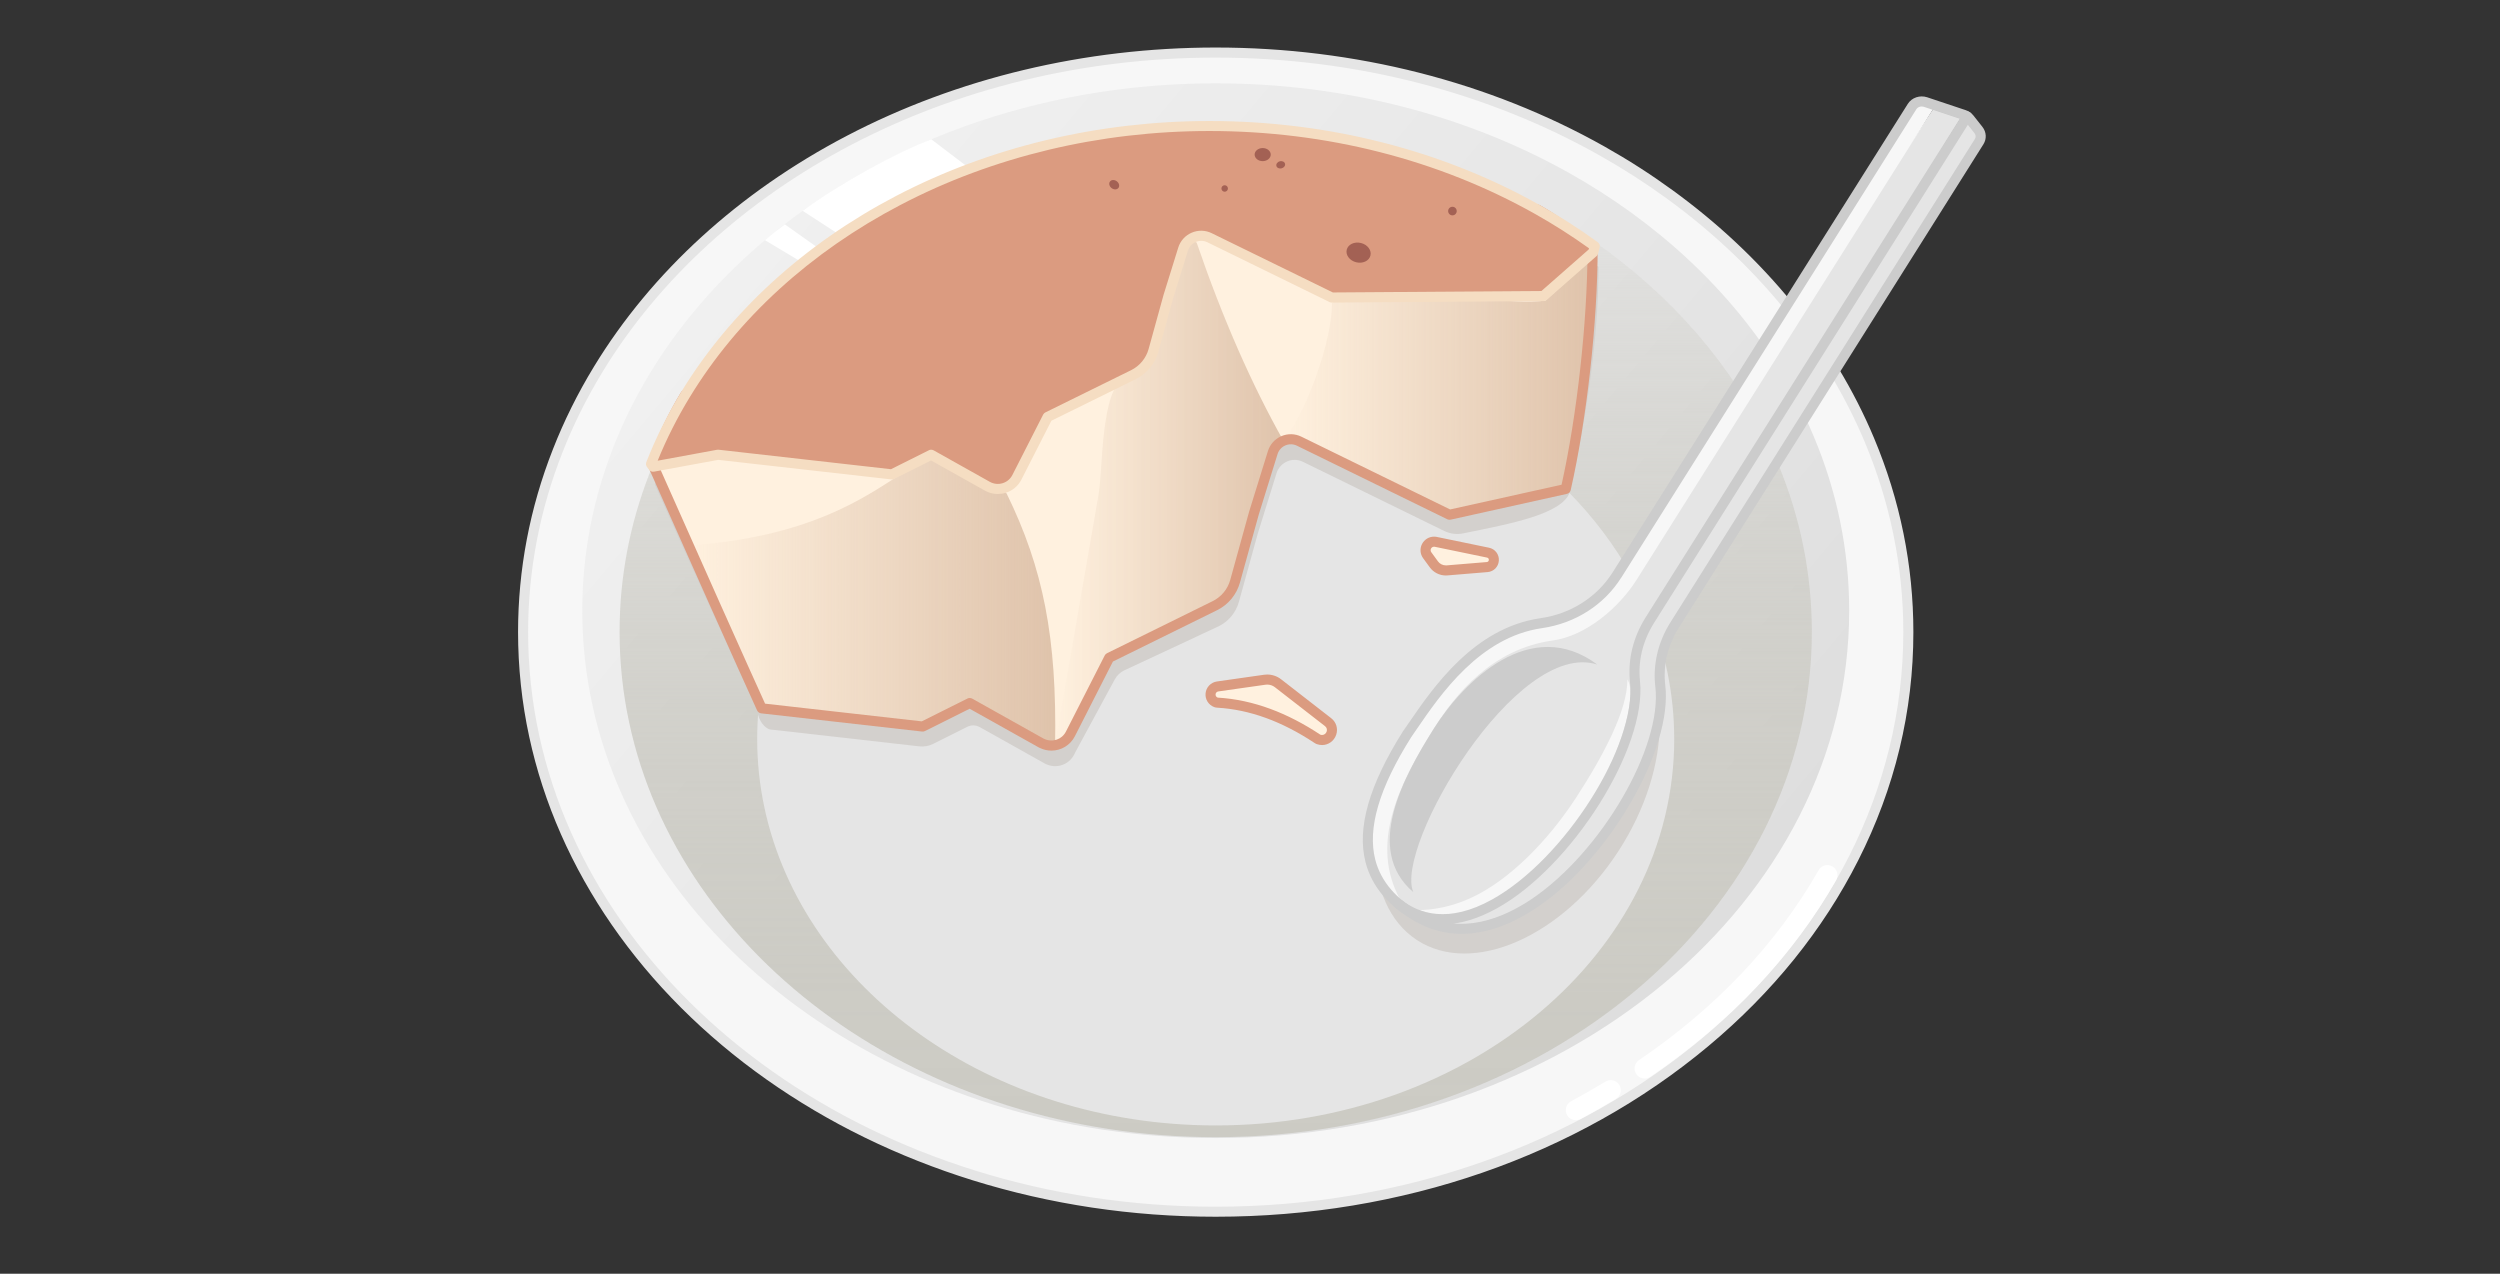 <svg width="263" height="134" viewBox="0 0 263 134" fill="none" xmlns="http://www.w3.org/2000/svg">
<rect x="0" y="0" width="263" height="134" fill="#333333" stroke="none"/>
<path d="M137.781 24.858C137.956 24.858 138.098 24.716 138.098 24.541C138.098 24.365 137.956 24.223 137.781 24.223C137.605 24.223 137.463 24.365 137.463 24.541C137.463 24.716 137.605 24.858 137.781 24.858Z" fill="#A36154"/>
<path d="M139.169 25.706C139.24 25.531 139.131 25.321 138.925 25.237C138.719 25.154 138.495 25.228 138.424 25.403C138.353 25.578 138.462 25.788 138.668 25.872C138.874 25.956 139.098 25.881 139.169 25.706Z" fill="#A36154"/>
<path d="M127.893 127.474C110.721 127.474 94.05 122.381 80.945 113.133C67.973 103.98 59.18 91.284 56.191 77.391C55.421 73.833 55.029 70.169 55.029 66.505C55.029 59.993 56.251 53.587 58.654 47.462C59.805 44.519 61.245 41.624 62.929 38.861C68.94 28.984 78.064 20.654 89.31 14.77C100.863 8.724 114.205 5.529 127.893 5.529C142.453 5.529 156.509 9.112 168.534 15.886C170.998 17.269 173.384 18.801 175.629 20.432C185.216 27.392 192.487 36.333 196.663 46.294C199.381 52.775 200.761 59.573 200.761 66.502C200.761 100.122 168.076 127.471 127.897 127.471L127.893 127.474Z" fill="#F7F7F7"/>
<path d="M127.893 6.059C142.849 6.059 156.742 9.85 168.273 16.348C170.734 17.732 173.084 19.239 175.315 20.863C184.708 27.682 191.975 36.492 196.172 46.502C198.798 52.764 200.228 59.495 200.228 66.505C200.228 99.886 167.843 126.945 127.893 126.945C92.346 126.945 62.784 105.516 56.706 77.278C55.951 73.784 55.559 70.183 55.559 66.502C55.559 59.919 56.819 53.583 59.149 47.653C60.299 44.709 61.722 41.857 63.381 39.132C75.329 19.507 99.73 6.059 127.893 6.059ZM127.893 5C114.117 5 100.69 8.216 89.067 14.297C77.733 20.227 68.538 28.624 62.477 38.582C60.776 41.374 59.325 44.296 58.164 47.268C55.732 53.452 54.5 59.926 54.5 66.502C54.5 70.204 54.895 73.907 55.672 77.5C58.69 91.524 67.56 104.333 80.638 113.563C87.115 118.134 94.407 121.699 102.314 124.163C110.488 126.708 119.094 128 127.893 128C147.462 128 165.87 121.625 179.72 110.051C186.476 104.407 191.778 97.832 195.487 90.504C199.335 82.904 201.287 74.828 201.287 66.498C201.287 59.499 199.896 52.63 197.15 46.086C192.939 36.037 185.604 27.015 175.94 19.998C173.681 18.353 171.277 16.81 168.796 15.416C156.689 8.604 142.545 5 127.893 5Z" fill="#E5E5E5"/>
<path d="M194.534 64.246C194.534 94.884 164.701 119.723 127.897 119.723C95.148 119.723 67.916 100.055 62.315 74.136C61.619 70.928 61.256 67.624 61.256 64.246C61.256 58.203 62.417 52.386 64.563 46.944C65.626 44.24 66.935 41.624 68.463 39.122C79.469 21.11 101.95 8.766 127.893 8.766C141.67 8.766 154.472 12.246 165.093 18.208C167.359 19.479 169.526 20.863 171.581 22.352C180.232 28.61 186.928 36.697 190.796 45.885C193.218 51.631 194.534 57.812 194.534 64.243V64.246Z" fill="url(#paint0_linear_463_541)"/>
<path d="M190.606 66.474C190.606 95.83 162.53 119.627 127.893 119.627C97.075 119.627 71.446 100.782 66.176 75.951C65.519 72.876 65.181 69.71 65.181 66.474C65.181 60.685 66.271 55.111 68.294 49.894C69.293 47.304 70.525 44.797 71.965 42.401C82.321 25.14 103.478 13.316 127.893 13.316C140.858 13.316 152.905 16.652 162.901 22.363C165.036 23.58 167.073 24.904 169.007 26.334C177.15 32.331 183.451 40.078 187.09 48.881C189.367 54.388 190.606 60.307 190.606 66.474Z" fill="url(#paint1_linear_463_541)"/>
<path d="M176.13 77.733C176.13 100.189 154.536 118.396 127.893 118.396C104.188 118.396 84.478 103.98 80.422 84.983C79.918 82.633 79.656 80.211 79.656 77.733C79.656 73.304 80.496 69.043 82.049 65.051C82.819 63.071 83.765 61.154 84.873 59.319C92.84 46.114 109.112 37.068 127.893 37.068C137.865 37.068 147.13 39.62 154.822 43.989C156.463 44.921 158.03 45.934 159.516 47.025C165.778 51.614 170.628 57.54 173.423 64.275C175.174 68.486 176.127 73.014 176.127 77.73L176.13 77.733Z" fill="#E5E5E5"/>
<path d="M168.163 28.077C168.163 35.55 166.903 44.028 165.131 51.822C164.253 54.098 159 55.083 153.914 56.114C153.247 56.248 152.552 56.16 151.937 55.86L137.074 48.585C136.527 48.317 135.927 48.32 135.415 48.539C134.899 48.758 134.476 49.196 134.292 49.781L132.319 56.131L130.332 63.318C130.021 64.437 129.248 65.372 128.207 65.884L118.292 70.511C117.862 70.713 117.509 71.048 117.279 71.465L113.202 78.986L113.005 79.375C112.454 80.458 111.148 80.896 110.061 80.395C110.008 80.374 109.955 80.345 109.902 80.317L103.068 76.491C102.663 76.265 102.172 76.251 101.759 76.459L98.152 78.263C97.707 78.485 97.206 78.573 96.712 78.517L80.997 76.738C80.443 76.607 79.779 75.778 79.705 74.881C78.473 72.195 72.385 58.881 68.887 50.974C69.871 48.458 71.086 46.022 72.505 43.693L128.888 21.653L162.149 24.219C164.253 25.402 166.261 26.69 168.167 28.077H168.163Z" fill="#D3D0CD"/>
<path d="M167.766 25.91C167.766 33.382 166.491 43.647 164.72 51.44L152.486 54.155L136.672 46.418C136.125 46.149 135.525 46.153 135.013 46.372C134.498 46.591 134.075 47.028 133.891 47.614L131.918 53.964L129.931 61.151C129.62 62.27 128.847 63.205 127.806 63.717L116.684 69.198L112.801 76.819L112.603 77.207C112.053 78.291 110.747 78.729 109.659 78.227C109.607 78.206 109.554 78.178 109.501 78.15L102.021 73.96L97.069 76.434L80.13 74.518L79.936 74.091C78.704 71.404 71.983 56.714 68.485 48.807C69.47 46.291 70.684 43.855 72.103 41.525L128.487 19.486L161.747 22.052C163.851 23.235 165.86 24.523 167.766 25.91Z" fill="#FFF1DF"/>
<path d="M84.442 22.179C88.382 19.253 94.513 15.942 97.975 14.657L101.713 17.502L88.533 24.837L84.442 22.179Z" fill="white"/>
<path d="M80.476 25.264C81.121 24.696 81.831 24.145 82.565 23.605L86.268 26.231L84.443 27.64L80.476 25.268V25.264Z" fill="white"/>
<path d="M167.423 27.237L162.556 31.639C154.879 32.429 145.712 27.791 140.114 31.889C140.181 35.874 137.332 43.555 135.01 46.375C138.494 46.665 145.793 50.47 152.538 53.767L164.373 51.077C166.322 43.495 167.335 35.55 167.423 27.241V27.237Z" fill="url(#paint2_linear_463_541)"/>
<path d="M135.013 46.372C134.498 46.591 134.074 47.028 133.89 47.614L131.917 53.964L129.93 61.151C129.619 62.27 128.846 63.205 127.805 63.717L116.683 69.198L112.8 76.819L110.993 78.397L115.518 52.316C116.129 49.164 115.628 41.095 118.536 39.362C122.437 37.043 123.788 24.512 125.882 25.508C128.681 33.675 131.741 40.551 135.013 46.368V46.372Z" fill="url(#paint3_linear_463_541)"/>
<path d="M110.997 78.397L109.663 78.228C109.61 78.206 109.557 78.178 109.504 78.15L102.025 73.96L97.072 76.434L80.133 74.518L79.939 74.091L72.375 57.388C97.729 55.673 95.636 40.855 105.9 51.924C109.755 59.792 111.198 67.116 110.997 78.397Z" fill="url(#paint4_linear_463_541)"/>
<path d="M110.609 78.965C110.217 78.965 109.818 78.88 109.441 78.707C109.398 78.69 109.328 78.655 109.257 78.619L102.007 74.56L97.305 76.907C97.214 76.953 97.111 76.971 97.009 76.96L80.07 75.044C79.886 75.022 79.724 74.906 79.646 74.737L79.452 74.309C78.234 71.655 71.719 57.081 68.139 48.994C68.083 48.864 68.079 48.719 68.132 48.589C69.311 45.571 70.398 43.308 71.651 41.25C71.712 41.151 71.803 41.074 71.913 41.031L128.296 18.992C128.37 18.964 128.452 18.95 128.529 18.956L161.79 21.523C161.867 21.53 161.942 21.551 162.009 21.59C163.675 22.525 165.161 23.633 166.601 24.703C167.017 25.014 167.43 25.321 167.854 25.628C167.992 25.727 168.073 25.885 168.073 26.055C168.073 33.852 166.933 44.102 165.238 51.557C165.192 51.758 165.037 51.913 164.836 51.956L152.602 54.67C152.485 54.695 152.362 54.681 152.256 54.628L136.443 46.891C136.058 46.7 135.613 46.69 135.218 46.859C134.823 47.028 134.526 47.36 134.399 47.77L132.426 54.12L130.442 61.288C130.089 62.556 129.218 63.611 128.042 64.19L117.079 69.594L113.08 77.447C112.589 78.411 111.622 78.965 110.612 78.965H110.609ZM102.025 73.431C102.113 73.431 102.205 73.452 102.282 73.498L109.762 77.687C109.79 77.702 109.822 77.723 109.857 77.733C110.725 78.136 111.714 77.79 112.134 76.967L116.214 68.959C116.267 68.856 116.348 68.775 116.451 68.722L127.573 63.24C128.476 62.796 129.151 61.984 129.422 61.006L131.41 53.819L133.386 47.452C133.605 46.746 134.12 46.174 134.798 45.885C135.476 45.592 136.245 45.613 136.905 45.938L152.553 53.594L164.278 50.992C165.898 43.721 166.986 33.901 167.01 26.323C166.661 26.065 166.311 25.808 165.965 25.55C164.522 24.474 163.152 23.457 161.589 22.567L128.565 20.019L72.463 41.953C71.309 43.869 70.296 45.987 69.198 48.769C72.792 56.89 79.209 71.239 80.416 73.868L80.486 74.024L96.97 75.887L101.781 73.484C101.855 73.445 101.936 73.427 102.018 73.427L102.025 73.431Z" fill="#DB9B80"/>
<path d="M167.766 25.907L167.607 26.535L162.362 31.145L140.1 31.303L127.241 25.01C126.143 24.473 124.823 25.042 124.46 26.21L122.924 31.145L121.346 36.859C121.036 37.978 120.266 38.913 119.221 39.425L110.207 43.866L106.973 50.212C106.394 51.349 104.986 51.776 103.871 51.151L97.962 47.84L93.825 49.908L75.541 47.84L68.704 49.097L68.485 48.804C69.47 46.287 70.684 43.852 72.103 41.522C82.315 24.749 103.168 13.256 127.237 13.256C140.019 13.256 151.893 16.496 161.747 22.049C163.851 23.231 165.86 24.519 167.766 25.907Z" fill="#DB9B80"/>
<path d="M104.968 51.97C104.498 51.97 104.036 51.85 103.612 51.613L97.947 48.44L94.061 50.382C93.969 50.427 93.867 50.445 93.765 50.434L75.558 48.377L68.799 49.619C68.601 49.654 68.4 49.577 68.28 49.414L68.061 49.121C67.952 48.973 67.927 48.783 67.994 48.613C68.979 46.096 70.211 43.619 71.654 41.25C76.801 32.8 84.609 25.67 94.231 20.633C104.114 15.462 115.525 12.73 127.24 12.73C139.697 12.73 151.723 15.794 162.012 21.59C164.119 22.772 166.159 24.082 168.083 25.479C168.259 25.606 168.337 25.829 168.284 26.037L168.125 26.665C168.1 26.768 168.04 26.863 167.963 26.934L162.718 31.543C162.622 31.628 162.499 31.674 162.372 31.674L140.11 31.833C140.025 31.836 139.947 31.815 139.873 31.78L127.015 25.486C126.63 25.299 126.185 25.289 125.79 25.458C125.398 25.628 125.098 25.959 124.971 26.369L123.435 31.303L121.861 37C121.512 38.264 120.636 39.319 119.461 39.898L110.605 44.261L107.453 50.452C107.107 51.13 106.514 51.627 105.787 51.846C105.519 51.928 105.247 51.966 104.975 51.966L104.968 51.97ZM97.965 47.311C98.053 47.311 98.145 47.332 98.223 47.378L104.131 50.689C104.544 50.918 105.021 50.971 105.473 50.833C105.924 50.696 106.288 50.389 106.503 49.968L109.737 43.622C109.79 43.52 109.871 43.439 109.973 43.386L118.988 38.945C119.892 38.501 120.566 37.685 120.834 36.715L122.412 31L123.951 26.048C124.17 25.342 124.685 24.77 125.363 24.48C126.04 24.188 126.81 24.205 127.47 24.53L140.219 30.767L162.16 30.612L167.133 26.242L167.165 26.122C165.361 24.826 163.455 23.612 161.489 22.507C151.359 16.8 139.517 13.782 127.237 13.782C115.695 13.782 104.449 16.471 94.718 21.565C85.261 26.51 77.599 33.506 72.555 41.794C71.245 43.943 70.112 46.185 69.187 48.465L75.445 47.314C75.498 47.304 75.548 47.304 75.601 47.311L93.729 49.361L97.725 47.364C97.799 47.325 97.88 47.307 97.961 47.307L97.965 47.311Z" fill="#F5DDC2"/>
<path d="M132.834 16.952C133.302 16.952 133.682 16.643 133.682 16.263C133.682 15.883 133.302 15.575 132.834 15.575C132.367 15.575 131.987 15.883 131.987 16.263C131.987 16.643 132.367 16.952 132.834 16.952Z" fill="#A36154"/>
<path d="M128.836 20.171C129.025 20.171 129.178 20.017 129.178 19.828C129.178 19.639 129.025 19.486 128.836 19.486C128.646 19.486 128.493 19.639 128.493 19.828C128.493 20.017 128.646 20.171 128.836 20.171Z" fill="#A36154"/>
<path d="M134.827 17.707C135.078 17.642 135.238 17.424 135.184 17.22C135.131 17.016 134.885 16.904 134.634 16.97C134.383 17.035 134.223 17.254 134.276 17.457C134.329 17.661 134.576 17.773 134.827 17.707Z" fill="#A36154"/>
<path d="M117.661 19.767C117.811 19.568 117.733 19.256 117.487 19.071C117.241 18.885 116.92 18.896 116.77 19.096C116.62 19.295 116.697 19.607 116.943 19.792C117.189 19.978 117.51 19.966 117.661 19.767Z" fill="#A36154"/>
<path d="M139.082 77.846C138.958 77.846 138.835 77.825 138.715 77.779C138.676 77.765 138.637 77.748 138.602 77.723C135.044 75.368 131.599 74.123 128.069 73.914C128.02 73.914 127.967 73.9 127.921 73.882C127.54 73.745 127.31 73.381 127.353 72.979C127.395 72.576 127.692 72.266 128.094 72.209L133.05 71.504C133.138 71.489 133.223 71.486 133.311 71.486C133.72 71.486 134.126 71.624 134.447 71.874L139.714 75.965C140.074 76.244 140.211 76.699 140.067 77.126C139.918 77.553 139.523 77.843 139.082 77.843V77.846Z" fill="#FFF1DF"/>
<path d="M133.311 72.019C133.604 72.019 133.89 72.114 134.123 72.298L139.389 76.388C139.802 76.71 139.534 77.32 139.082 77.32C139.022 77.32 138.959 77.31 138.895 77.285C135.45 75.005 131.867 73.614 128.101 73.388C127.769 73.268 127.819 72.788 128.168 72.739L133.124 72.033C133.188 72.022 133.248 72.019 133.311 72.019ZM133.311 70.96C133.198 70.96 133.085 70.967 132.976 70.984L128.02 71.691C127.385 71.782 126.894 72.29 126.827 72.929C126.76 73.568 127.138 74.168 127.741 74.387C127.837 74.422 127.935 74.444 128.038 74.447C131.472 74.652 134.832 75.87 138.309 78.171C138.38 78.217 138.454 78.256 138.535 78.284C138.715 78.347 138.899 78.379 139.082 78.379C139.749 78.379 140.346 77.949 140.565 77.303C140.784 76.66 140.579 75.972 140.039 75.552L134.772 71.461C134.356 71.136 133.837 70.96 133.311 70.96Z" fill="#DB9B80"/>
<path d="M152.1 60.011C151.605 60.011 151.136 59.77 150.843 59.372L150.141 58.408C149.943 58.133 149.915 57.776 150.067 57.476C150.222 57.173 150.525 56.986 150.861 56.986C150.921 56.986 150.984 56.993 151.044 57.003L156.544 58.14C156.921 58.218 157.175 58.553 157.154 58.938C157.133 59.322 156.837 59.622 156.452 59.658L152.223 60.007C152.181 60.007 152.138 60.011 152.096 60.011H152.1Z" fill="#FFF1DF"/>
<path d="M150.861 57.515C150.886 57.515 150.91 57.515 150.939 57.522L156.438 58.659C156.706 58.715 156.681 59.107 156.41 59.128L152.185 59.478C152.156 59.478 152.128 59.478 152.1 59.478C151.775 59.478 151.465 59.322 151.274 59.058L150.572 58.094C150.392 57.847 150.579 57.515 150.861 57.515ZM150.861 56.456C150.324 56.456 149.841 56.756 149.594 57.236C149.35 57.716 149.396 58.285 149.71 58.719L150.413 59.682C150.804 60.219 151.433 60.54 152.096 60.54C152.153 60.54 152.209 60.54 152.269 60.533L156.494 60.184C157.144 60.131 157.642 59.619 157.68 58.969C157.719 58.32 157.285 57.752 156.65 57.621L151.15 56.484C151.055 56.463 150.956 56.456 150.857 56.456H150.861Z" fill="#DB9B80"/>
<path d="M165.781 117.841C165.403 117.841 165.04 117.64 164.849 117.284C164.57 116.768 164.764 116.126 165.28 115.851C166.522 115.18 167.74 114.485 168.905 113.782C169.406 113.479 170.055 113.641 170.359 114.142C170.663 114.643 170.5 115.293 169.999 115.597C168.806 116.317 167.556 117.03 166.286 117.714C166.127 117.799 165.954 117.841 165.785 117.841H165.781ZM173.017 113.461C172.678 113.461 172.346 113.299 172.142 112.999C171.813 112.515 171.937 111.855 172.42 111.527C180.546 106.003 186.906 99.275 191.322 91.541C191.611 91.033 192.257 90.857 192.766 91.146C193.274 91.436 193.45 92.082 193.161 92.59C188.583 100.609 182.004 107.57 173.61 113.278C173.426 113.401 173.222 113.461 173.017 113.461Z" fill="white"/>
<path d="M163.155 101.269C163.067 101.234 162.982 101.192 162.894 101.153C162.978 101.192 163.067 101.231 163.155 101.269Z" fill="#EC9850"/>
<path d="M170.227 89.586C176.065 80.631 176.057 70.28 170.209 66.468C164.361 62.656 154.888 66.825 149.049 75.781C143.211 84.737 143.219 95.087 149.067 98.899C154.915 102.712 164.389 98.542 170.227 89.586Z" fill="#D3D0CD"/>
<path d="M152.796 22.656C153.045 22.656 153.247 22.453 153.247 22.204C153.247 21.954 153.045 21.752 152.796 21.752C152.546 21.752 152.344 21.954 152.344 22.204C152.344 22.453 152.546 22.656 152.796 22.656Z" fill="#A36154"/>
<path d="M144.17 26.886C144.309 26.326 143.863 25.733 143.174 25.563C142.485 25.393 141.814 25.709 141.676 26.269C141.537 26.829 141.983 27.421 142.672 27.591C143.361 27.762 144.032 27.446 144.17 26.886Z" fill="#A36154"/>
<path d="M160 95.421C168.291 90.596 175.188 78.891 174.468 72.823C174.19 70.49 174.603 67.878 175.912 65.796L208.227 14.297L206.942 12.963L173.851 65.15C172.672 67.02 172.104 69.41 172.322 71.493C172.689 74.955 171.006 80.006 167.766 85.008C164.437 90.147 160.431 93.896 156.428 95.788C155.832 96.07 153.403 97.034 152.824 97.217C154.518 97.715 158.271 96.43 160 95.424V95.421Z" fill="#E5E5E5"/>
<path d="M147.268 94.609C147.335 94.672 147.585 94.824 147.66 94.884C149.915 96.628 152.742 96.84 155.958 95.325C159.661 93.575 164.027 89.558 167.168 84.712C170.246 79.961 172.336 74.871 172.004 71.705C171.753 69.322 172.226 67.367 173.568 65.238L206.26 12.451L203.358 11.488L170.779 60.872C168.94 63.794 165.841 65.764 162.28 66.272C155.856 67.194 151.754 73.176 149.304 76.752C149.093 77.059 148.895 77.352 148.704 77.62C143.802 85.407 144.207 92.032 147.268 94.605V94.609Z" fill="#E5E5E5"/>
<path d="M147.243 94.542C144.204 88.841 146.929 82.855 150.836 76.65C153.12 73.028 156.957 68.266 163.356 67.377C166.903 66.886 170.359 63.868 172.18 60.978L203.358 11.488L201.886 10.813L170.447 60.657C168.608 63.579 165.421 64.98 161.86 65.489C155.435 66.41 150.681 74.108 148.955 76.533C146.721 76.72 140.847 90.811 147.243 94.538V94.542Z" fill="#F7F7F7"/>
<g style="mix-blend-mode:multiply">
<path d="M168.03 69.912C159.52 67.165 146.661 89.096 148.677 93.85C143.446 89.392 147.653 81.708 150.84 76.65C154.028 71.592 161.059 64.709 168.034 69.912H168.03Z" fill="#CCCCCC"/>
</g>
<path d="M149.368 95.752C151.228 96.451 152.976 96.723 156.188 95.209C159.89 93.458 164.024 89.554 167.165 84.708C170.243 79.957 172.347 73.212 171.2 71.489C171.221 74.662 168.761 79.353 165.852 83.843C162.711 88.69 158.623 92.629 154.921 94.376C151.709 95.894 149.294 95.689 149.365 95.749L149.368 95.752Z" fill="#F7F7F7"/>
<path d="M153.752 98.244C152.082 98.244 150.49 97.831 149.004 97.005C146.113 95.396 144.313 93.275 143.653 90.701C142.736 87.108 144.02 82.608 147.585 76.946C147.79 76.653 147.988 76.364 148.203 76.053C150.773 72.308 155.072 66.036 162.064 65.033C165.245 64.578 168.008 62.82 169.65 60.212L200.704 10.923C201.117 10.266 201.975 9.98 202.744 10.235L206.782 11.583C207.114 11.696 207.403 11.893 207.615 12.162L208.547 13.344C208.974 13.884 209.017 14.604 208.657 15.176L176.614 66.036C175.431 67.91 174.937 70.007 175.188 72.1C175.982 78.789 169.293 90.366 161.683 95.47C158.937 97.313 156.258 98.241 153.755 98.241L153.752 98.244ZM170.098 60.494L170.546 60.776C168.739 63.646 165.7 65.58 162.213 66.082C155.679 67.021 151.546 73.049 149.075 76.653C148.86 76.967 148.658 77.26 148.468 77.536C145.079 82.915 143.837 87.144 144.68 90.444C145.263 92.724 146.894 94.623 149.52 96.088C153.745 98.439 158.146 96.578 161.094 94.602C168.435 89.678 174.895 78.602 174.139 72.234C173.864 69.933 174.429 67.536 175.721 65.482L207.76 14.618C207.88 14.428 207.862 14.195 207.714 14.008L206.782 12.825C206.701 12.719 206.581 12.638 206.447 12.592L202.409 11.244C202.098 11.138 201.756 11.244 201.601 11.491L170.55 60.78L170.101 60.498L170.098 60.494Z" fill="#CCCCCC"/>
<path d="M151.737 97.242C149.94 97.242 148.288 96.674 146.83 95.537C146.601 95.357 146.559 95.025 146.739 94.793C146.919 94.563 147.251 94.521 147.483 94.701C149.259 96.084 152.347 97.196 156.975 94.623C164.592 90.391 172.181 78.422 171.475 71.754C171.228 69.403 171.796 67.052 173.12 64.949L206.493 11.971C206.649 11.724 206.977 11.65 207.224 11.805C207.471 11.961 207.545 12.289 207.39 12.536L174.013 65.517C172.816 67.416 172.304 69.534 172.527 71.645C173.268 78.647 165.397 91.157 157.487 95.551C155.461 96.677 153.526 97.242 151.737 97.242Z" fill="#CCCCCC"/>
<defs>
<linearGradient id="paint0_linear_463_541" x1="80.186" y1="24.212" x2="175.601" y2="104.277" gradientUnits="userSpaceOnUse">
<stop stop-color="#F0F0F0"/>
<stop offset="1" stop-color="#DEDEDE"/>
</linearGradient>
<linearGradient id="paint1_linear_463_541" x1="127.893" y1="119.624" x2="127.893" y2="13.316" gradientUnits="userSpaceOnUse">
<stop stop-color="#CCCBC4"/>
<stop offset="0.14" stop-color="#CCCBC4" stop-opacity="0.98"/>
<stop offset="0.28" stop-color="#CCCBC4" stop-opacity="0.92"/>
<stop offset="0.42" stop-color="#CCCBC4" stop-opacity="0.82"/>
<stop offset="0.56" stop-color="#CCCBC4" stop-opacity="0.67"/>
<stop offset="0.71" stop-color="#CDCCC5" stop-opacity="0.49"/>
<stop offset="0.85" stop-color="#CDCCC5" stop-opacity="0.27"/>
<stop offset="1" stop-color="#CECDC6" stop-opacity="0"/>
</linearGradient>
<linearGradient id="paint2_linear_463_541" x1="135.013" y1="40.498" x2="167.423" y2="40.498" gradientUnits="userSpaceOnUse">
<stop stop-color="#DFC3AB" stop-opacity="0"/>
<stop offset="1" stop-color="#DFC3AB"/>
</linearGradient>
<linearGradient id="paint3_linear_463_541" x1="110.997" y1="51.924" x2="135.013" y2="51.924" gradientUnits="userSpaceOnUse">
<stop stop-color="#DFC3AB" stop-opacity="0"/>
<stop offset="1" stop-color="#DFC3AB"/>
</linearGradient>
<linearGradient id="paint4_linear_463_541" x1="72.375" y1="63.124" x2="111.015" y2="63.124" gradientUnits="userSpaceOnUse">
<stop stop-color="#DFC3AB" stop-opacity="0"/>
<stop offset="1" stop-color="#DFC3AB"/>
</linearGradient>
</defs>
</svg>
